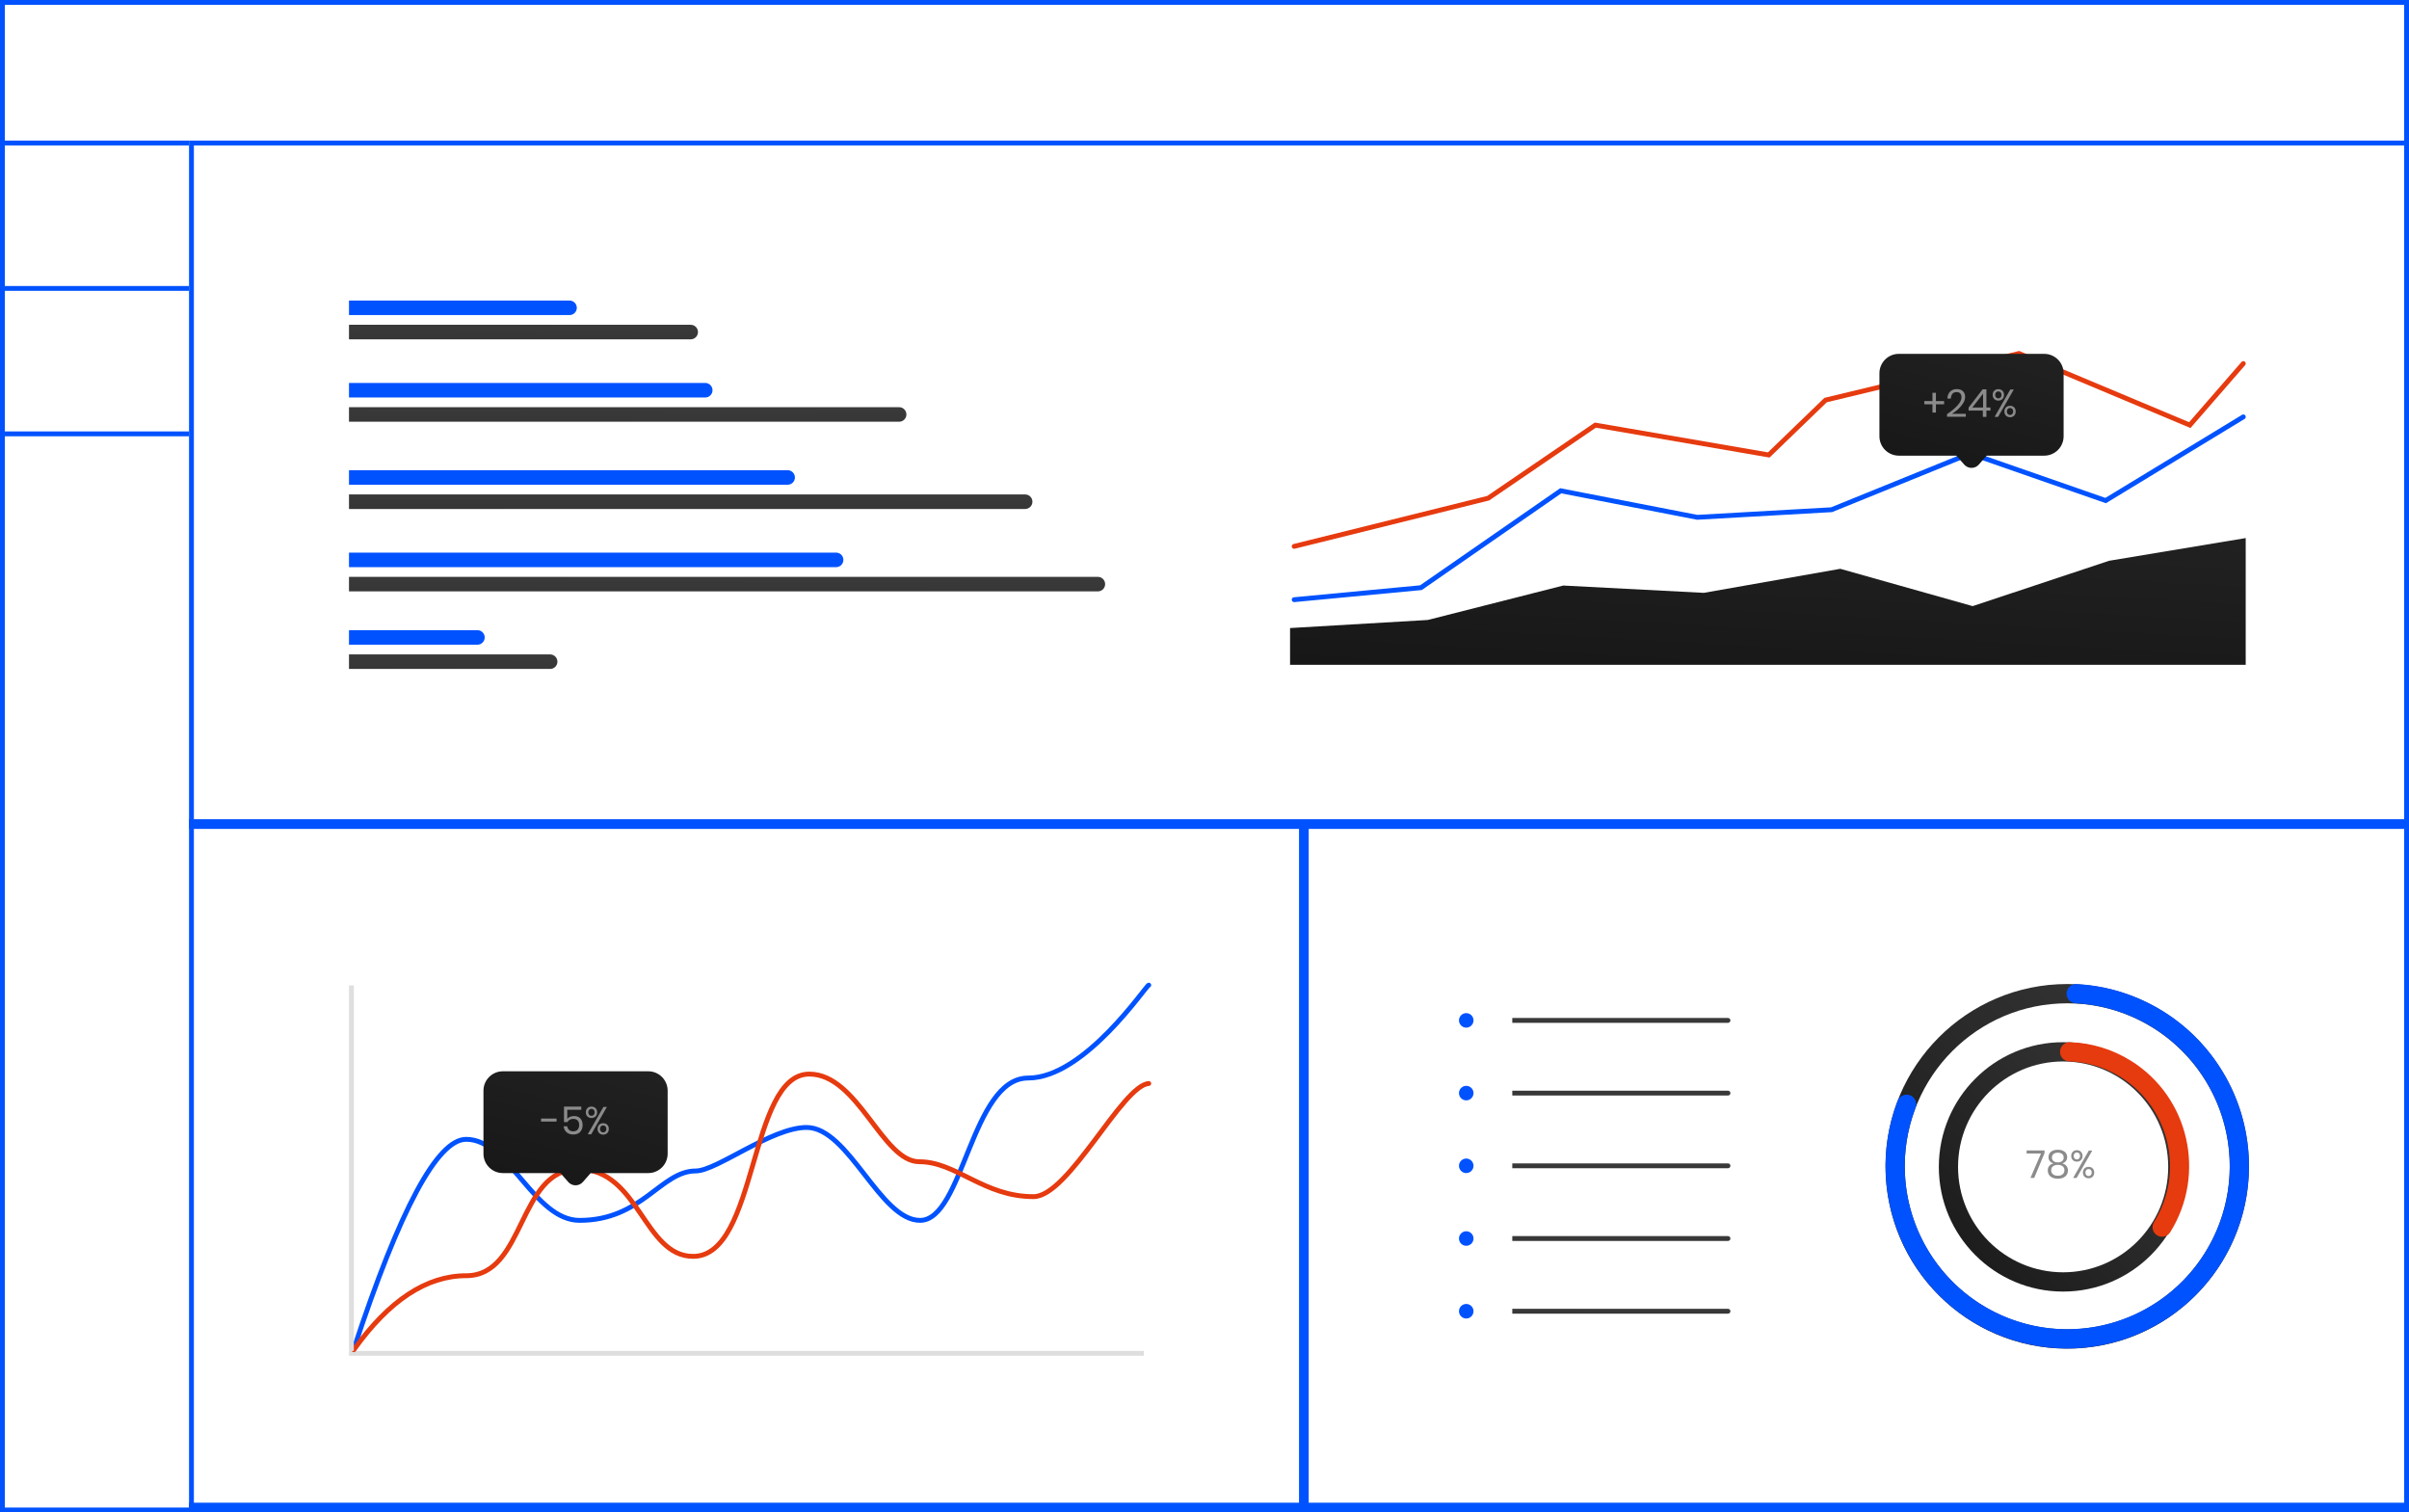 <?xml version="1.0" encoding="UTF-8"?>
<svg width="497px" height="312px" viewBox="0 0 497 312" version="1.1" xmlns="http://www.w3.org/2000/svg" xmlns:xlink="http://www.w3.org/1999/xlink">
    <!-- Generator: Sketch 52.2 (67145) - http://www.bohemiancoding.com/sketch -->
    <title>Visualisations and Dashboards</title>
    <desc>Created with Sketch.</desc>
    <defs>
        <linearGradient x1="100%" y1="0%" x2="-4.844%" y2="100%" id="linearGradient-1">
            <stop stop-color="#3A3A3A" offset="0%"></stop>
            <stop stop-color="#171717" offset="100%"></stop>
        </linearGradient>
        <linearGradient x1="100%" y1="0%" x2="-31.481%" y2="1036.804%" id="linearGradient-2">
            <stop stop-color="#3A3A3A" offset="0%"></stop>
            <stop stop-color="#171717" offset="100%"></stop>
        </linearGradient>
        <linearGradient x1="172.482%" y1="-293.195%" x2="3.722%" y2="100%" id="linearGradient-3">
            <stop stop-color="#3A3A3A" offset="0%"></stop>
            <stop stop-color="#393939" offset="0%"></stop>
            <stop stop-color="#171717" offset="100%"></stop>
        </linearGradient>
        <filter x="-173.7%" y="-275.0%" width="447.4%" height="650.0%" filterUnits="objectBoundingBox" id="filter-4">
            <feOffset dx="0" dy="10" in="SourceAlpha" result="shadowOffsetOuter1"></feOffset>
            <feGaussianBlur stdDeviation="12" in="shadowOffsetOuter1" result="shadowBlurOuter1"></feGaussianBlur>
            <feColorMatrix values="0 0 0 0 0.114   0 0 0 0 0.165   0 0 0 0 0.267  0 0 0 0.12 0" type="matrix" in="shadowBlurOuter1" result="shadowMatrixOuter1"></feColorMatrix>
            <feMerge>
                <feMergeNode in="shadowMatrixOuter1"></feMergeNode>
                <feMergeNode in="SourceGraphic"></feMergeNode>
            </feMerge>
        </filter>
        <filter x="-173.7%" y="-275.0%" width="447.4%" height="650.0%" filterUnits="objectBoundingBox" id="filter-5">
            <feOffset dx="0" dy="10" in="SourceAlpha" result="shadowOffsetOuter1"></feOffset>
            <feGaussianBlur stdDeviation="12" in="shadowOffsetOuter1" result="shadowBlurOuter1"></feGaussianBlur>
            <feColorMatrix values="0 0 0 0 0.114   0 0 0 0 0.165   0 0 0 0 0.267  0 0 0 0.12 0" type="matrix" in="shadowBlurOuter1" result="shadowMatrixOuter1"></feColorMatrix>
            <feMerge>
                <feMergeNode in="shadowMatrixOuter1"></feMergeNode>
                <feMergeNode in="SourceGraphic"></feMergeNode>
            </feMerge>
        </filter>
    </defs>
    <g id="Desktop-Design" stroke="none" stroke-width="1" fill="none" fill-rule="evenodd">
        <g id="ARSData_Solutions_v2@2x" transform="translate(-745, -5017)">
            <g id="Visualisations-and-Dashboards" transform="translate(745, 5017)">
                <path d="M0.5,0.5 L0.5,311.5 L39.5,311.5 L39.5,29.5 L496.5,29.5 L496.5,0.5 L0.5,0.5 Z" id="Combined-Shape" stroke="#0052FF"></path>
                <rect id="Rectangle-Copy-68" stroke="#0052FF" x="496.5" y="0.5" width="1" height="311"></rect>
                <rect id="Rectangle-Copy-70" stroke="#0052FF" x="268.5" y="170.5" width="1" height="140"></rect>
                <rect id="Rectangle-Copy-67" stroke="#0052FF" transform="translate(268, 311.5) scale(1, -1) translate(-268, -311.5) " x="39.5" y="311.5" width="457" height="1"></rect>
                <rect id="Rectangle" fill="#DEDEDE" x="72" y="278.688" width="164" height="1"></rect>
                <path d="M73,278.262 C82.504,249.444 90.228,235.035 96.174,235.035 C105.092,235.035 110.108,251.755 119.584,251.755 C132.481,251.755 136.305,241.56 143.551,241.56 C147.857,241.56 159.158,232.588 166.404,232.588 C175.114,232.588 181.526,251.755 189.813,251.755 C198.763,251.755 200.404,222.393 212.109,222.393 C223.814,222.393 236.475,203.226 237,203.226" id="Shape" stroke="#0052FF" stroke-linecap="round"></path>
                <path d="M73,278.443 C80.274,268.263 87.999,263.173 96.174,263.173 C108.436,263.173 106.782,241.189 119.314,241.189 C131.846,241.189 132.805,259.181 143.004,259.181 C156.371,259.181 154.443,221.577 166.961,221.577 C177.052,221.577 182.01,239.657 189.655,239.657 C197.3,239.657 202.891,246.861 213.223,246.861 C220.469,246.861 231.479,223.931 237,223.521" id="Shape" stroke="#E63A0F" stroke-linecap="round"></path>
                <rect id="Rectangle" fill="#DEDEDE" x="72" y="203.291" width="1" height="75.398"></rect>
                <rect id="Rectangle-Copy-69" stroke="#0052FF" transform="translate(268, 170.5) scale(1, -1) translate(-268, -170.5) " x="39.5" y="170.5" width="457" height="1"></rect>
                <path d="M426.49,278.218 C405.785,278.218 389,261.38 389,240.609 C389,219.838 405.785,203 426.49,203 C447.195,203 463.98,219.838 463.98,240.609 C463.98,261.38 447.195,278.218 426.49,278.218 Z M426.49,274.24 C445.005,274.24 460.014,259.183 460.014,240.609 C460.014,222.035 445.005,206.978 426.49,206.978 C407.975,206.978 392.966,222.035 392.966,240.609 C392.966,259.183 407.975,274.24 426.49,274.24 Z" id="Shape" fill="url(#linearGradient-1)"></path>
                <path d="M425.641,266.444 C411.48,266.444 400,254.928 400,240.722 C400,226.516 411.48,215 425.641,215 C439.802,215 451.282,226.516 451.282,240.722 C451.282,254.928 439.802,266.444 425.641,266.444 Z M425.641,262.468 C437.613,262.468 447.318,252.732 447.318,240.722 C447.318,228.712 437.613,218.976 425.641,218.976 C413.669,218.976 403.964,228.712 403.964,240.722 C403.964,252.732 413.669,262.468 425.641,262.468 Z" id="Shape" fill="url(#linearGradient-1)"></path>
                <path d="M391.5,227.093 C391.893,226.067 393.04,225.555 394.062,225.949 C395.084,226.342 395.595,227.493 395.202,228.519 C388.567,245.859 397.201,265.312 414.486,271.968 C431.771,278.624 451.162,269.963 457.798,252.623 C464.433,235.283 455.799,215.83 438.514,209.174 C435.183,207.891 431.726,207.158 428.238,206.976 C427.144,206.918 426.304,205.983 426.361,204.886 C426.418,203.789 427.35,202.946 428.444,203.003 C432.347,203.207 436.214,204.027 439.935,205.46 C459.265,212.903 468.92,234.657 461.5,254.049 C454.08,273.44 432.395,283.126 413.065,275.682 C393.735,268.238 384.08,246.484 391.5,227.093 Z" id="Shape" fill="#0052FF"></path>
                <path d="M447.736,254.2 C447.157,255.13 445.939,255.414 445.016,254.836 C444.093,254.257 443.814,253.034 444.394,252.105 C450.729,241.934 447.681,228.559 437.585,222.231 C434.327,220.188 430.661,219.084 426.903,218.965 C425.814,218.93 424.963,218.015 425.001,216.92 C425.04,215.826 425.954,214.966 427.043,215.001 C431.491,215.143 435.832,216.45 439.683,218.864 C451.624,226.349 455.229,242.169 447.736,254.2 Z" id="Shape" fill="#E63A0F"></path>
                <path d="M421.808,237.888 L419.672,243 L418.904,243 L421.072,237.96 L418.112,237.96 L418.112,237.328 L421.808,237.328 L421.808,237.888 Z M422.616,238.688 C422.616,238.411 422.691,238.157 422.84,237.928 C422.989,237.699 423.211,237.517 423.504,237.384 C423.797,237.251 424.147,237.184 424.552,237.184 C424.957,237.184 425.305,237.251 425.596,237.384 C425.887,237.517 426.107,237.699 426.256,237.928 C426.405,238.157 426.48,238.411 426.48,238.688 C426.48,239.003 426.395,239.275 426.224,239.504 C426.053,239.733 425.795,239.896 425.448,239.992 C425.821,240.093 426.112,240.269 426.32,240.52 C426.528,240.771 426.632,241.08 426.632,241.448 C426.632,241.981 426.443,242.4 426.064,242.704 C425.685,243.008 425.181,243.16 424.552,243.16 C423.923,243.16 423.419,243.008 423.04,242.704 C422.661,242.4 422.472,241.981 422.472,241.448 C422.472,241.08 422.575,240.771 422.78,240.52 C422.985,240.269 423.275,240.093 423.648,239.992 C423.301,239.896 423.043,239.733 422.872,239.504 C422.701,239.275 422.616,239.003 422.616,238.688 Z M423.336,238.792 C423.336,239.112 423.445,239.359 423.664,239.532 C423.883,239.705 424.179,239.792 424.552,239.792 C424.925,239.792 425.22,239.705 425.436,239.532 C425.652,239.359 425.76,239.112 425.76,238.792 C425.76,238.472 425.651,238.225 425.432,238.052 C425.213,237.879 424.92,237.792 424.552,237.792 C424.184,237.792 423.889,237.879 423.668,238.052 C423.447,238.225 423.336,238.472 423.336,238.792 Z M423.184,241.408 C423.184,241.771 423.307,242.052 423.552,242.252 C423.797,242.452 424.131,242.552 424.552,242.552 C424.968,242.552 425.299,242.451 425.544,242.248 C425.789,242.045 425.912,241.765 425.912,241.408 C425.912,241.045 425.784,240.771 425.528,240.584 C425.272,240.397 424.947,240.304 424.552,240.304 C424.152,240.304 423.824,240.397 423.568,240.584 C423.312,240.771 423.184,241.045 423.184,241.408 Z M428.48,237.28 C428.816,237.28 429.095,237.388 429.316,237.604 C429.537,237.82 429.648,238.107 429.648,238.464 C429.648,238.821 429.539,239.107 429.32,239.32 C429.101,239.533 428.821,239.64 428.48,239.64 C428.139,239.64 427.859,239.533 427.64,239.32 C427.421,239.107 427.312,238.821 427.312,238.464 C427.312,238.107 427.421,237.82 427.64,237.604 C427.859,237.388 428.139,237.28 428.48,237.28 Z M431.664,237.352 L428.424,243 L427.704,243 L430.944,237.352 L431.664,237.352 Z M427.824,238.464 C427.824,238.677 427.884,238.851 428.004,238.984 C428.124,239.117 428.28,239.184 428.472,239.184 C428.669,239.184 428.829,239.117 428.952,238.984 C429.075,238.851 429.136,238.677 429.136,238.464 C429.136,238.251 429.075,238.077 428.952,237.944 C428.829,237.811 428.669,237.744 428.472,237.744 C428.28,237.744 428.124,237.811 428.004,237.944 C427.884,238.077 427.824,238.251 427.824,238.464 Z M430.896,240.712 C431.237,240.712 431.516,240.819 431.732,241.032 C431.948,241.245 432.056,241.531 432.056,241.888 C432.056,242.245 431.948,242.532 431.732,242.748 C431.516,242.964 431.237,243.072 430.896,243.072 C430.56,243.072 430.281,242.964 430.06,242.748 C429.839,242.532 429.728,242.245 429.728,241.888 C429.728,241.531 429.837,241.245 430.056,241.032 C430.275,240.819 430.555,240.712 430.896,240.712 Z M430.24,241.888 C430.24,242.101 430.3,242.275 430.42,242.408 C430.54,242.541 430.699,242.608 430.896,242.608 C431.088,242.608 431.244,242.541 431.364,242.408 C431.484,242.275 431.544,242.101 431.544,241.888 C431.544,241.675 431.484,241.501 431.364,241.368 C431.244,241.235 431.088,241.168 430.896,241.168 C430.699,241.168 430.54,241.235 430.42,241.368 C430.3,241.501 430.24,241.675 430.24,241.888 Z" id="78%" fill="#8B8B8B"></path>
                <path d="M72,130 L98.5,130 C99.328,130 100,130.672 100,131.5 L100,131.5 C100,132.328 99.328,133 98.5,133 L72,133 L72,130 Z" id="Rectangle-" fill="#0052FF"></path>
                <path d="M72,135 L113.5,135 C114.328,135 115,135.672 115,136.5 L115,136.5 C115,137.328 114.328,138 113.5,138 L72,138 L72,135 Z" id="Rectangle-" fill="url(#linearGradient-2)"></path>
                <path d="M72,119 L226.5,119 C227.328,119 228,119.672 228,120.5 L228,120.5 C228,121.328 227.328,122 226.5,122 L72,122 L72,119 Z" id="Rectangle-" fill="url(#linearGradient-2)"></path>
                <g id="Group-3" transform="translate(301, 209)">
                    <path d="M11,1 L55.5,1 C55.776,1 56,1.224 56,1.5 L56,1.5 C56,1.776 55.776,2 55.5,2 L11,2 L11,1 Z" id="Rectangle--Copy" fill="url(#linearGradient-2)"></path>
                    <path d="M11,16 L55.5,16 C55.776,16 56,16.224 56,16.5 L56,16.5 C56,16.776 55.776,17 55.5,17 L11,17 L11,16 Z" id="Rectangle--Copy-2" fill="url(#linearGradient-2)"></path>
                    <path d="M11,31 L55.5,31 C55.776,31 56,31.224 56,31.5 L56,31.5 C56,31.776 55.776,32 55.5,32 L11,32 L11,31 Z" id="Rectangle--Copy-3" fill="url(#linearGradient-2)"></path>
                    <path d="M11,46 L55.5,46 C55.776,46 56,46.224 56,46.5 L56,46.5 C56,46.776 55.776,47 55.5,47 L11,47 L11,46 Z" id="Rectangle--Copy-4" fill="url(#linearGradient-2)"></path>
                    <circle id="Oval" fill="#0052FF" cx="1.5" cy="1.5" r="1.5"></circle>
                    <circle id="Oval-Copy-13" fill="#0052FF" cx="1.5" cy="16.5" r="1.5"></circle>
                    <circle id="Oval-Copy-14" fill="#0052FF" cx="1.5" cy="31.5" r="1.5"></circle>
                    <circle id="Oval-Copy-15" fill="#0052FF" cx="1.5" cy="46.5" r="1.5"></circle>
                    <path d="M11,61 L55.5,61 C55.776,61 56,61.224 56,61.5 L56,61.5 C56,61.776 55.776,62 55.5,62 L11,62 L11,61 Z" id="Rectangle--Copy-4" fill="url(#linearGradient-2)"></path>
                    <circle id="Oval-Copy-15" fill="#0052FF" cx="1.5" cy="61.5" r="1.5"></circle>
                </g>
                <polygon id="Shape" fill="url(#linearGradient-3)" points="266.153 129.564 294.565 127.896 322.516 120.794 351.509 122.301 379.668 117.342 406.976 125.039 435.144 115.68 463.311 111 463.311 137.15 266.153 137.15"></polygon>
                <path d="M267,123.712 C267,123.712 275.718,122.886 293.154,121.234 L321.99,101.246 L350.155,106.718 L377.868,105.152 L406.486,93.534 L434.413,103.262 L462.818,86" id="Shape" stroke="#0052FF" stroke-linecap="round"></path>
                <path d="M267,112.712 C267,112.712 280.344,109.399 307.032,102.773 L329.14,87.697 L364.909,93.856 L376.635,82.534 L416.543,72.92 L451.78,87.697 L462.818,75" id="Shape-Copy" stroke="#E63A0F" stroke-linecap="round"></path>
                <g id="Pointer" transform="translate(387, 63)">
                    <g id="Bubble" transform="translate(0.743, 0)">
                        <g filter="url(#filter-4)">
                            <path d="M22.121,21 L20.503,22.843 C19.774,23.673 18.51,23.754 17.68,23.025 C17.615,22.969 17.554,22.908 17.497,22.843 L15.879,21 L4,21 C1.791,21 2.23265109e-15,19.209 0,17 L0,4 C-2.705415e-16,1.791 1.791,1.29399067e-15 4,8.8817842e-16 L34,0 C36.209,-4.05812251e-16 38,1.791 38,4 L38,17 C38,19.209 36.209,21 34,21 L22.121,21 Z" id="BG" fill="url(#linearGradient-3)"></path>
                            <path d="M13.344,10.408 L11.656,10.408 L11.656,12.112 L10.944,12.112 L10.944,10.408 L9.264,10.408 L9.264,9.744 L10.944,9.744 L10.944,8.032 L11.656,8.032 L11.656,9.744 L13.344,9.744 L13.344,10.408 Z M13.944,12.44 C14.851,11.832 15.576,11.228 16.12,10.628 C16.664,10.028 16.936,9.469 16.936,8.952 C16.936,8.632 16.855,8.375 16.692,8.18 C16.529,7.985 16.267,7.888 15.904,7.888 C15.531,7.888 15.248,8.007 15.056,8.244 C14.864,8.481 14.757,8.808 14.736,9.224 L14.016,9.224 C14.053,8.595 14.248,8.111 14.6,7.772 C14.952,7.433 15.405,7.264 15.96,7.264 C16.488,7.264 16.907,7.405 17.216,7.688 C17.525,7.971 17.68,8.371 17.68,8.888 C17.68,9.315 17.543,9.748 17.268,10.188 C16.993,10.628 16.649,11.036 16.236,11.412 C15.823,11.788 15.397,12.107 14.96,12.368 L17.824,12.368 L17.824,12.968 L13.944,12.968 L13.944,12.44 Z M18.392,11.704 L18.392,11.096 L21.288,7.32 L22.072,7.32 L22.072,11.072 L22.904,11.072 L22.904,11.704 L22.072,11.704 L22.072,13 L21.336,13 L21.336,11.704 L18.392,11.704 Z M21.384,8.208 L19.16,11.072 L21.384,11.072 L21.384,8.208 Z M24.536,7.28 C24.872,7.28 25.151,7.388 25.372,7.604 C25.593,7.82 25.704,8.107 25.704,8.464 C25.704,8.821 25.595,9.107 25.376,9.32 C25.157,9.533 24.877,9.64 24.536,9.64 C24.195,9.64 23.915,9.533 23.696,9.32 C23.477,9.107 23.368,8.821 23.368,8.464 C23.368,8.107 23.477,7.82 23.696,7.604 C23.915,7.388 24.195,7.28 24.536,7.28 Z M27.72,7.352 L24.48,13 L23.76,13 L27,7.352 L27.72,7.352 Z M23.88,8.464 C23.88,8.677 23.94,8.851 24.06,8.984 C24.18,9.117 24.336,9.184 24.528,9.184 C24.725,9.184 24.885,9.117 25.008,8.984 C25.131,8.851 25.192,8.677 25.192,8.464 C25.192,8.251 25.131,8.077 25.008,7.944 C24.885,7.811 24.725,7.744 24.528,7.744 C24.336,7.744 24.18,7.811 24.06,7.944 C23.94,8.077 23.88,8.251 23.88,8.464 Z M26.952,10.712 C27.293,10.712 27.572,10.819 27.788,11.032 C28.004,11.245 28.112,11.531 28.112,11.888 C28.112,12.245 28.004,12.532 27.788,12.748 C27.572,12.964 27.293,13.072 26.952,13.072 C26.616,13.072 26.337,12.964 26.116,12.748 C25.895,12.532 25.784,12.245 25.784,11.888 C25.784,11.531 25.893,11.245 26.112,11.032 C26.331,10.819 26.611,10.712 26.952,10.712 Z M26.296,11.888 C26.296,12.101 26.356,12.275 26.476,12.408 C26.596,12.541 26.755,12.608 26.952,12.608 C27.144,12.608 27.3,12.541 27.42,12.408 C27.54,12.275 27.6,12.101 27.6,11.888 C27.6,11.675 27.54,11.501 27.42,11.368 C27.3,11.235 27.144,11.168 26.952,11.168 C26.755,11.168 26.596,11.235 26.476,11.368 C26.356,11.501 26.296,11.675 26.296,11.888 Z" id="+24%" fill="#8B8B8B"></path>
                        </g>
                    </g>
                </g>
                <path d="M72,114 L172.5,114 C173.328,114 174,114.672 174,115.5 L174,115.5 C174,116.328 173.328,117 172.5,117 L72,117 L72,114 Z" id="Rectangle-" fill="#0052FF"></path>
                <path d="M72,97 L162.5,97 C163.328,97 164,97.672 164,98.5 L164,98.5 C164,99.328 163.328,100 162.5,100 L72,100 L72,97 Z" id="Rectangle-" fill="#0052FF"></path>
                <path d="M72,102 L211.5,102 C212.328,102 213,102.672 213,103.5 L213,103.5 C213,104.328 212.328,105 211.5,105 L72,105 L72,102 Z" id="Rectangle-" fill="url(#linearGradient-2)"></path>
                <path d="M72,79 L145.5,79 C146.328,79 147,79.672 147,80.5 L147,80.5 C147,81.328 146.328,82 145.5,82 L72,82 L72,79 Z" id="Rectangle-" fill="#0052FF"></path>
                <path d="M72,84 L185.5,84 C186.328,84 187,84.672 187,85.5 L187,85.5 C187,86.328 186.328,87 185.5,87 L72,87 L72,84 Z" id="Rectangle-" fill="url(#linearGradient-2)"></path>
                <path d="M72,62 L117.5,62 C118.328,62 119,62.672 119,63.5 L119,63.5 C119,64.328 118.328,65 117.5,65 L72,65 L72,62 Z" id="Rectangle-" fill="#0052FF"></path>
                <path d="M72,67 L142.5,67 C143.328,67 144,67.672 144,68.5 L144,68.5 C144,69.328 143.328,70 142.5,70 L72,70 L72,67 Z" id="Rectangle-" fill="url(#linearGradient-2)"></path>
                <g id="Pointer-Copy-2" transform="translate(99, 211)">
                    <g id="Bubble" transform="translate(0.743, 0)">
                        <g filter="url(#filter-5)">
                            <path d="M22.121,21 L20.503,22.843 C19.774,23.673 18.51,23.754 17.68,23.025 C17.615,22.969 17.554,22.908 17.497,22.843 L15.879,21 L4,21 C1.791,21 2.705415e-16,19.209 0,17 L0,4 C-2.705415e-16,1.791 1.791,4.05812251e-16 4,0 L34,0 C36.209,3.51840692e-15 38,1.791 38,4 L38,17 C38,19.209 36.209,21 34,21 L22.121,21 Z" id="BG" fill="url(#linearGradient-3)"></path>
                            <path d="M15.08,9.76 L15.08,10.376 L11.88,10.376 L11.88,9.76 L15.08,9.76 Z M20.184,7.936 L17.288,7.936 L17.288,9.824 C17.421,9.643 17.613,9.499 17.864,9.392 C18.115,9.285 18.389,9.232 18.688,9.232 C19.088,9.232 19.42,9.316 19.684,9.484 C19.948,9.652 20.143,9.873 20.268,10.148 C20.393,10.423 20.456,10.728 20.456,11.064 C20.456,11.645 20.293,12.12 19.968,12.488 C19.643,12.856 19.165,13.04 18.536,13.04 C17.971,13.04 17.509,12.887 17.152,12.58 C16.795,12.273 16.595,11.861 16.552,11.344 L17.272,11.344 C17.331,11.675 17.468,11.932 17.684,12.116 C17.9,12.3 18.173,12.392 18.504,12.392 C18.915,12.392 19.224,12.269 19.432,12.024 C19.64,11.779 19.744,11.456 19.744,11.056 C19.744,10.667 19.637,10.363 19.424,10.144 C19.211,9.925 18.909,9.816 18.52,9.816 C18.243,9.816 18,9.876 17.792,9.996 C17.584,10.116 17.427,10.277 17.32,10.48 L16.616,10.48 L16.616,7.288 L20.184,7.288 L20.184,7.936 Z M22.288,7.28 C22.624,7.28 22.903,7.388 23.124,7.604 C23.345,7.82 23.456,8.107 23.456,8.464 C23.456,8.821 23.347,9.107 23.128,9.32 C22.909,9.533 22.629,9.64 22.288,9.64 C21.947,9.64 21.667,9.533 21.448,9.32 C21.229,9.107 21.12,8.821 21.12,8.464 C21.12,8.107 21.229,7.82 21.448,7.604 C21.667,7.388 21.947,7.28 22.288,7.28 Z M25.472,7.352 L22.232,13 L21.512,13 L24.752,7.352 L25.472,7.352 Z M21.632,8.464 C21.632,8.677 21.692,8.851 21.812,8.984 C21.932,9.117 22.088,9.184 22.28,9.184 C22.477,9.184 22.637,9.117 22.76,8.984 C22.883,8.851 22.944,8.677 22.944,8.464 C22.944,8.251 22.883,8.077 22.76,7.944 C22.637,7.811 22.477,7.744 22.28,7.744 C22.088,7.744 21.932,7.811 21.812,7.944 C21.692,8.077 21.632,8.251 21.632,8.464 Z M24.704,10.712 C25.045,10.712 25.324,10.819 25.54,11.032 C25.756,11.245 25.864,11.531 25.864,11.888 C25.864,12.245 25.756,12.532 25.54,12.748 C25.324,12.964 25.045,13.072 24.704,13.072 C24.368,13.072 24.089,12.964 23.868,12.748 C23.647,12.532 23.536,12.245 23.536,11.888 C23.536,11.531 23.645,11.245 23.864,11.032 C24.083,10.819 24.363,10.712 24.704,10.712 Z M24.048,11.888 C24.048,12.101 24.108,12.275 24.228,12.408 C24.348,12.541 24.507,12.608 24.704,12.608 C24.896,12.608 25.052,12.541 25.172,12.408 C25.292,12.275 25.352,12.101 25.352,11.888 C25.352,11.675 25.292,11.501 25.172,11.368 C25.052,11.235 24.896,11.168 24.704,11.168 C24.507,11.168 24.348,11.235 24.228,11.368 C24.108,11.501 24.048,11.675 24.048,11.888 Z" id="-5%" fill="#8B8B8B"></path>
                        </g>
                    </g>
                </g>
                <rect id="Rectangle" fill="#0052FF" x="0" y="29" width="39" height="1"></rect>
                <rect id="Rectangle" fill="#0052FF" x="0" y="59" width="39" height="1"></rect>
                <rect id="Rectangle" fill="#0052FF" x="0" y="89" width="39" height="1"></rect>
            </g>
        </g>
    </g>
</svg>